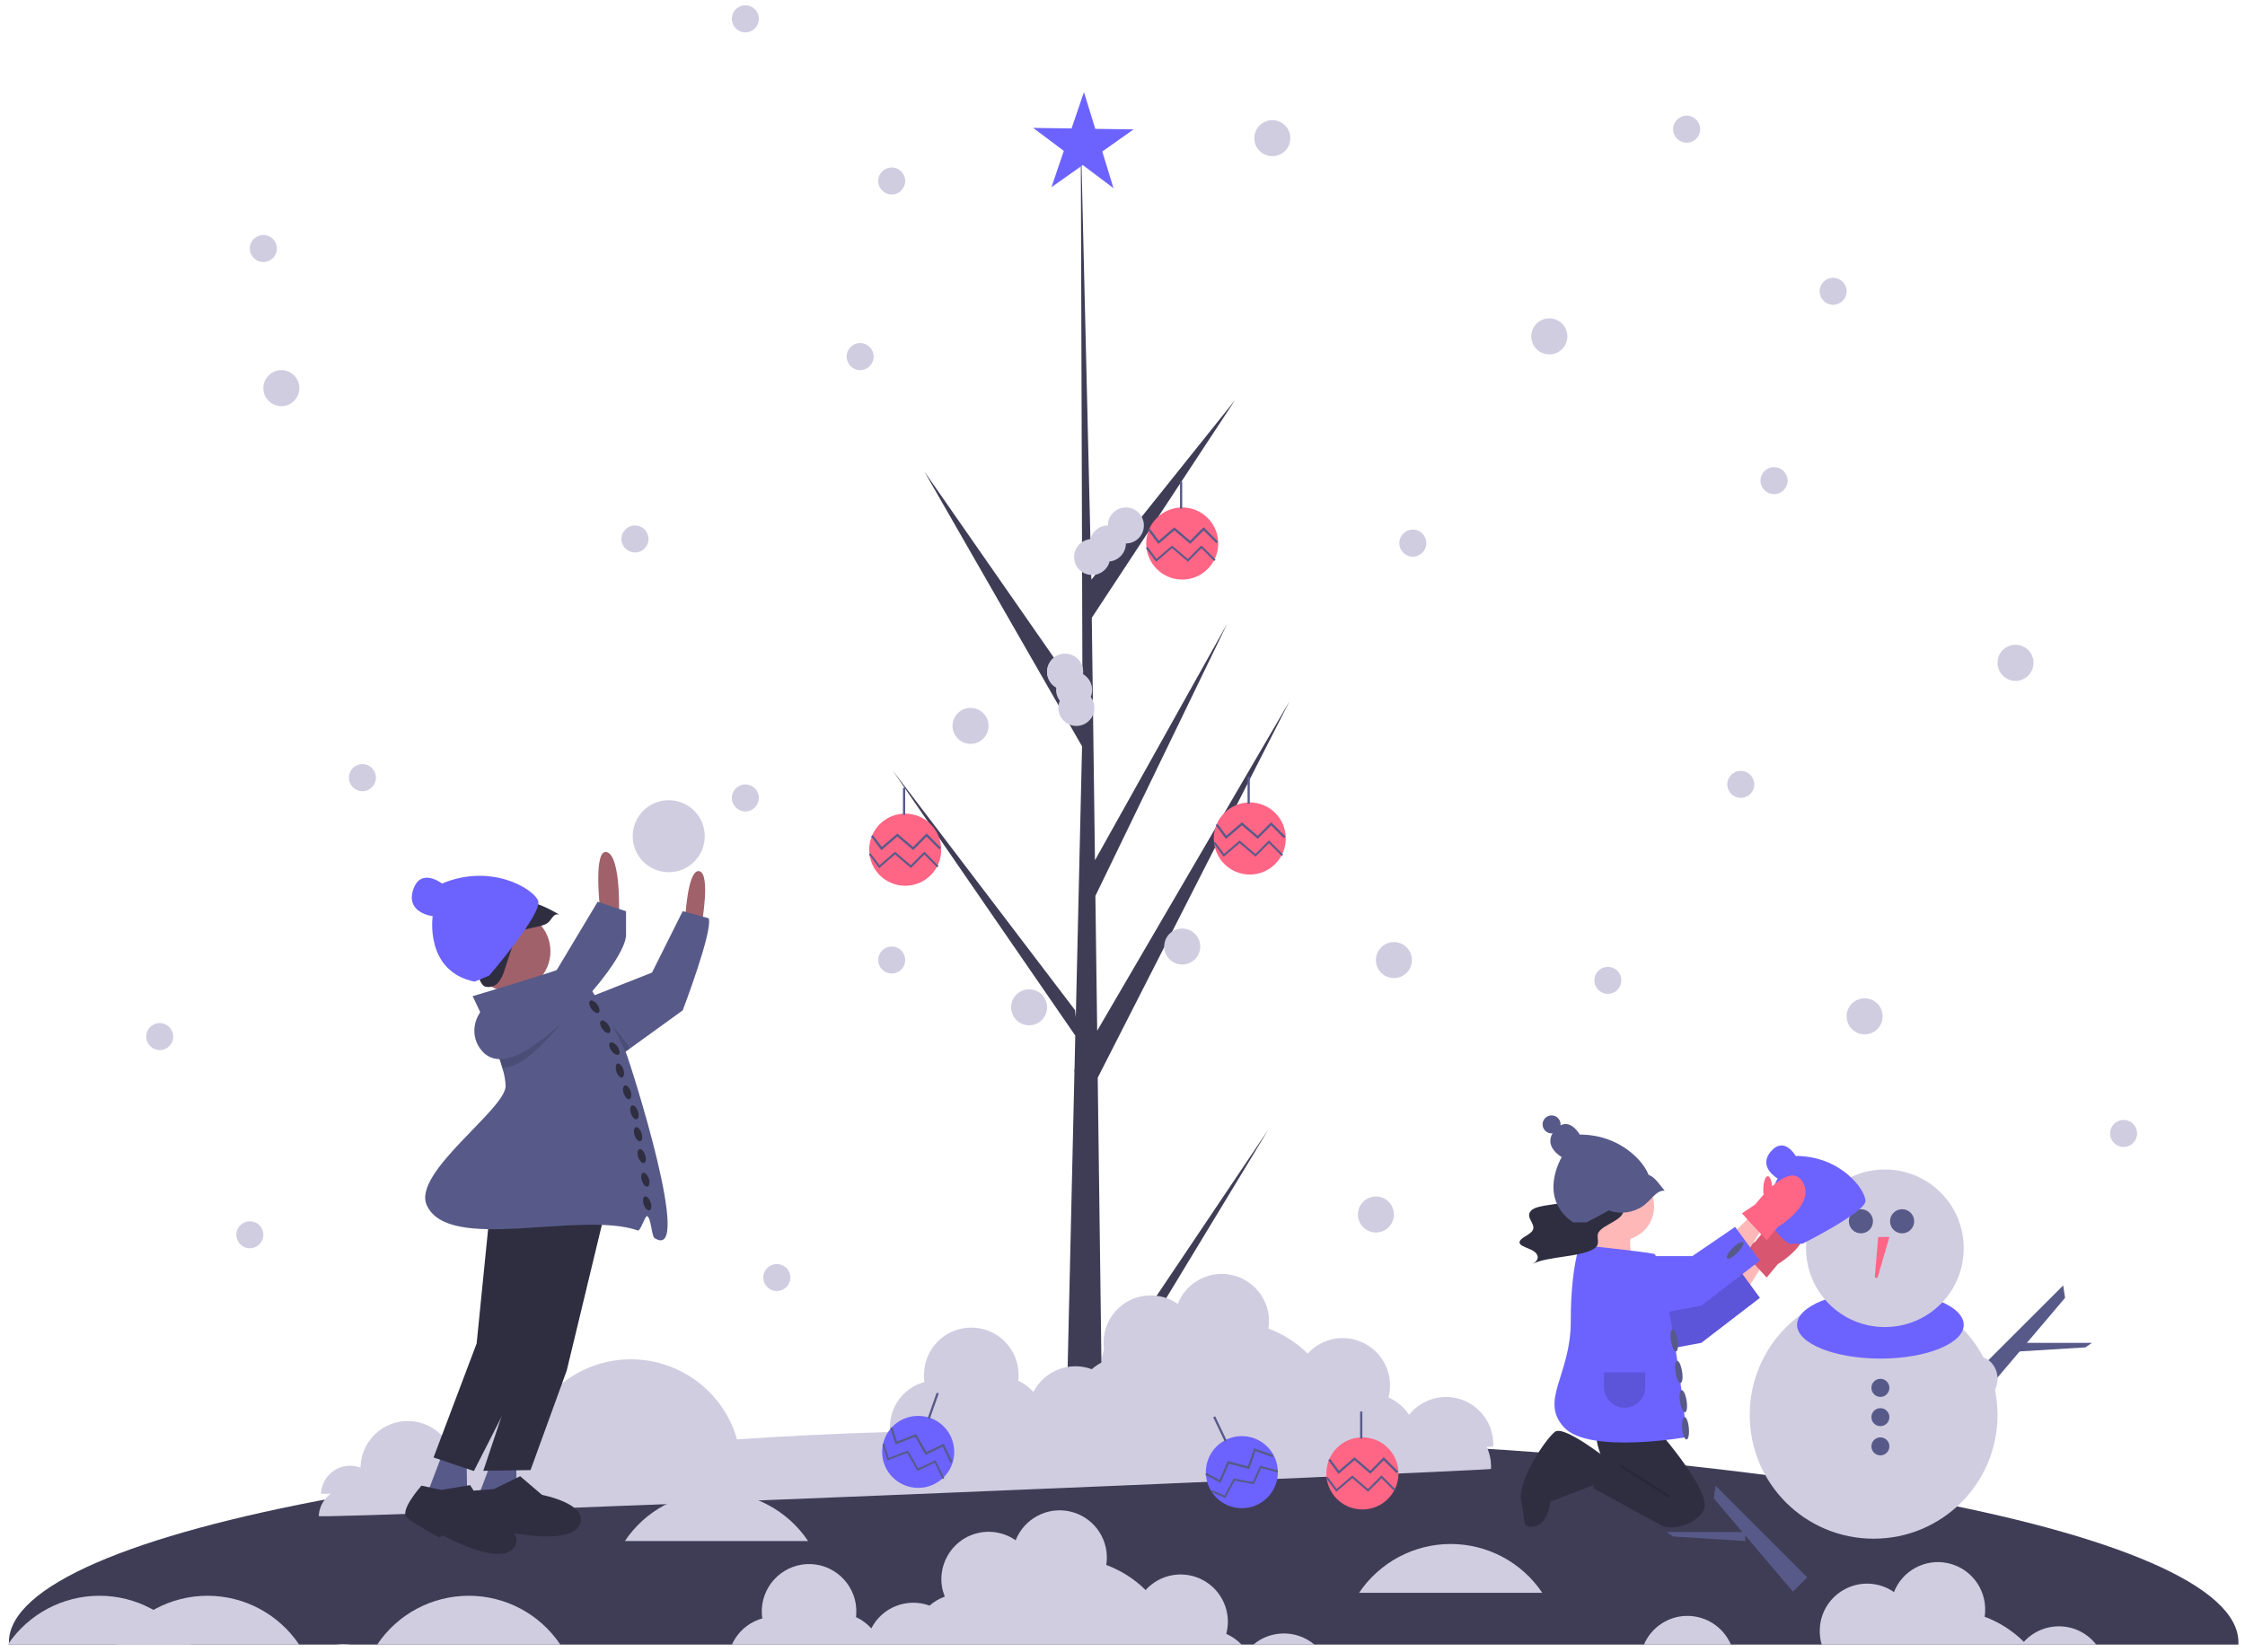 <svg version="1.2" baseProfile="tiny-ps" xmlns="http://www.w3.org/2000/svg" viewBox="0 0 212 156" width="212" height="156">
	<title>Web 1920 – 6</title>
	<style>
		tspan { white-space:pre }
		.shp0 { fill: #ffb8b8 } 
		.shp1 { fill: #3f3d56 } 
		.shp2 { fill: #d0cde1 } 
		.shp3 { fill: #6c63ff } 
		.shp4 { fill: #575a89 } 
		.shp5 { fill: #ff6584 } 
		.shp6 { fill: #2f2e41 } 
		.shp7 { opacity: 0.149;fill: #000000 } 
		.shp8 { fill: #a0616a } 
	</style>
	<g id="Web 1920 – 6">
		<g id="Group 26644">
			<path id="Path 25846" class="shp0" d="M150.69 115.87L149.43 120.36L154.62 120.36C153.87 118.58 153.69 116.9 154.33 115.35L150.69 115.87Z" />
			<path id="Path 25847" class="shp1" d="M211.38 155.12C211.38 155.19 211.38 155.26 211.38 155.33L0.84 155.33C0.84 155.26 0.84 155.19 0.84 155.12C0.84 144.44 47.97 135.79 106.11 135.79C164.25 135.79 211.38 144.44 211.38 155.12Z" />
			<path id="Ellipse 280" class="shp2" d="M176.93 145.33C170.46 145.33 165.23 140.11 165.23 133.64C165.23 127.17 170.46 121.94 176.93 121.94C183.4 121.94 188.63 127.17 188.63 133.64C188.63 140.11 183.4 145.33 176.93 145.33Z" />
			<path id="Ellipse 281" class="shp3" d="M177.57 128.32C173.22 128.32 169.7 126.89 169.7 125.13C169.7 123.37 173.22 121.94 177.57 121.94C181.92 121.94 185.44 123.37 185.44 125.13C185.44 126.89 181.92 128.32 177.57 128.32Z" />
			<path id="Ellipse 282" class="shp2" d="M177.99 125.34C173.88 125.34 170.55 122.02 170.55 117.9C170.55 113.78 173.88 110.46 177.99 110.46C182.11 110.46 185.44 113.78 185.44 117.9C185.44 122.02 182.11 125.34 177.99 125.34Z" />
			<path id="Ellipse 283" class="shp4" d="M175.73 116.49C175.1 116.49 174.59 115.98 174.59 115.35C174.59 114.72 175.1 114.21 175.73 114.21C176.36 114.21 176.87 114.72 176.87 115.35C176.87 115.98 176.36 116.49 175.73 116.49Z" />
			<path id="Ellipse 284" class="shp4" d="M179.62 116.49C178.99 116.49 178.48 115.98 178.48 115.35C178.48 114.72 178.99 114.21 179.62 114.21C180.25 114.21 180.76 114.72 180.76 115.35C180.76 115.98 180.25 116.49 179.62 116.49Z" />
			<path id="Path 25848" class="shp5" d="M177.36 116.84L177.05 120.56C177.04 120.64 177.09 120.7 177.16 120.71C177.23 120.73 177.3 120.68 177.32 120.61L178.42 116.84L177.36 116.84Z" />
			<path id="Path 25849" class="shp4" d="M170.66 148.98L169.31 150.33L161.83 141.51L162.01 140.33L170.66 148.98Z" />
			<path id="Path 25850" class="shp4" d="M164.81 144.7L164.81 145.55L158 145.12L157.36 144.7L164.81 144.7Z" />
			<path id="Ellipse 285" class="shp2" d="M170.13 132.36C169.07 132.36 168.21 131.41 168.21 130.23C168.21 129.06 169.07 128.11 170.13 128.11C171.18 128.11 172.04 129.06 172.04 130.23C172.04 131.41 171.18 132.36 170.13 132.36Z" />
			<path id="Path 25851" class="shp4" d="M186.18 130.05L187.53 131.41L195.01 122.58L194.83 121.41L186.18 130.05Z" />
			<path id="Path 25852" class="shp4" d="M190.12 126.83L190.12 127.68L196.92 127.26L197.56 126.83L190.12 126.83Z" />
			<path id="Ellipse 286" class="shp2" d="M186.71 132.36C185.66 132.36 184.8 131.41 184.8 130.23C184.8 129.06 185.66 128.11 186.71 128.11C187.77 128.11 188.63 129.06 188.63 130.23C188.63 131.41 187.77 132.36 186.71 132.36Z" />
			<path id="Ellipse 287" class="shp4" d="M177.57 131.94C177.1 131.94 176.72 131.55 176.72 131.08C176.72 130.61 177.1 130.23 177.57 130.23C178.04 130.23 178.42 130.61 178.42 131.08C178.42 131.55 178.04 131.94 177.57 131.94Z" />
			<path id="Ellipse 288" class="shp4" d="M177.57 134.7C177.1 134.7 176.72 134.32 176.72 133.85C176.72 133.38 177.1 133 177.57 133C178.04 133 178.42 133.38 178.42 133.85C178.42 134.32 178.04 134.7 177.57 134.7Z" />
			<path id="Ellipse 289" class="shp4" d="M177.57 137.46C177.1 137.46 176.72 137.08 176.72 136.61C176.72 136.14 177.1 135.76 177.57 135.76C178.04 135.76 178.42 136.14 178.42 136.61C178.42 137.08 178.04 137.46 177.57 137.46Z" />
			<path id="Path 25853" class="shp2" d="M140.8 138.74C140.89 136.8 139.73 135.03 137.91 134.35C136.1 133.67 134.05 134.24 132.85 135.75C132.38 135.03 131.7 134.46 130.91 134.11C131.44 132.12 130.53 130.03 128.72 129.05C126.92 128.06 124.67 128.45 123.29 129.97C122.23 128.92 120.97 128.12 119.57 127.6C119.93 125.35 118.53 123.2 116.34 122.6C114.14 122 111.84 123.15 111.01 125.27C109.39 124.15 107.23 124.22 105.69 125.44C104.15 126.66 103.59 128.76 104.32 130.58C103.79 130.78 103.31 131.07 102.89 131.44C100.78 130.66 98.41 131.58 97.38 133.59C96.98 133.14 96.49 132.78 95.94 132.52C95.95 132.41 95.97 132.3 95.97 132.19C96.05 130.49 95.16 128.9 93.67 128.07C92.18 127.25 90.36 127.34 88.96 128.32C87.56 129.29 86.84 130.97 87.09 132.65C85 133.22 83.63 135.21 83.86 137.37C78.85 137.52 74.01 137.75 69.39 138.07C68.23 134 64.72 131.03 60.51 130.57C56.3 130.11 52.22 132.24 50.21 135.97C48.62 134.76 46.42 134.76 44.83 135.96C43.24 137.15 42.63 139.26 43.35 141.12C43.14 141.16 42.94 141.2 42.74 141.23C42.75 141.16 42.76 141.09 42.76 141.01C42.88 138.55 40.97 136.46 38.51 136.34C36.04 136.23 33.95 138.13 33.84 140.6C33.84 140.64 33.84 140.69 33.84 140.74C33.01 140.42 32.08 140.52 31.34 141.01C30.6 141.5 30.14 142.31 30.1 143.19C30.08 143.54 140.79 138.91 140.8 138.74Z" />
			<path id="Path 25854" class="shp6" d="M2.32 72.13C2.33 72.11 2.33 72.09 2.34 72.07C2.34 72.08 2.33 72.09 2.33 72.1L2.32 72.13Z" />
			<path id="Path 25855" class="shp1" d="M104.03 130.11L119.78 106.68L104.06 132.63L104.1 135.26C102.95 135.27 101.81 135.25 100.68 135.21L101.46 101.32L101.44 101.06L101.47 101.01L101.54 97.81L84.29 72.76L101.52 95.41L101.59 96.09L102.18 70.49L87.28 44.52L102.22 65.99L102.06 12.96L102.06 12.78L102.07 12.95L103.06 54.75L116.64 37.77L103.1 58.35L103.4 81.25L115.89 58.9L103.44 84.62L103.61 97.35L121.78 66.22L103.66 101.79L104.03 130.11Z" />
			<path id="Ellipse 290" class="shp2" d="M100.58 65.16C99.64 65.16 98.88 64.4 98.88 63.45C98.88 62.51 99.64 61.75 100.58 61.75C101.52 61.75 102.28 62.51 102.28 63.45C102.28 64.4 101.52 65.16 100.58 65.16Z" />
			<path id="Ellipse 291" class="shp2" d="M111.64 91.1C110.7 91.1 109.94 90.34 109.94 89.4C109.94 88.46 110.7 87.7 111.64 87.7C112.58 87.7 113.34 88.46 113.34 89.4C113.34 90.34 112.58 91.1 111.64 91.1Z" />
			<path id="Ellipse 292" class="shp2" d="M97.18 96.84C96.24 96.84 95.48 96.08 95.48 95.14C95.48 94.2 96.24 93.44 97.18 93.44C98.12 93.44 98.88 94.2 98.88 95.14C98.88 96.08 98.12 96.84 97.18 96.84Z" />
			<path id="Ellipse 293" class="shp2" d="M91.65 70.26C90.71 70.26 89.95 69.5 89.95 68.56C89.95 67.62 90.71 66.86 91.65 66.86C92.59 66.86 93.35 67.62 93.35 68.56C93.35 69.5 92.59 70.26 91.65 70.26Z" />
			<path id="Path 25856" class="shp2" d="M103.13 65.16C103.13 64.54 102.8 63.98 102.27 63.67C102.38 62.83 101.84 62.03 101.01 61.81C100.19 61.59 99.33 62.02 99 62.82C98.68 63.61 99 64.52 99.75 64.94C99.68 65.38 99.81 65.83 100.08 66.19C99.75 66.95 100.02 67.83 100.72 68.29C101.41 68.74 102.33 68.63 102.89 68.02C103.46 67.41 103.5 66.48 103 65.83C103.09 65.61 103.13 65.39 103.13 65.16Z" />
			<path id="Path 25857" class="shp2" d="M106.32 47.93C105.38 47.93 104.62 48.69 104.62 49.63C103.84 49.63 103.16 50.16 102.97 50.92C102.11 51 101.45 51.71 101.43 52.57C101.41 53.44 102.05 54.18 102.9 54.29C103.76 54.41 104.57 53.86 104.78 53.03C105.65 52.94 106.32 52.21 106.32 51.33C107.26 51.33 108.02 50.57 108.02 49.63C108.02 48.69 107.26 47.93 106.32 47.93Z" />
			<path id="Ellipse 294" class="shp2" d="M70.38 76.64C69.68 76.64 69.11 76.07 69.11 75.36C69.11 74.66 69.68 74.09 70.38 74.09C71.09 74.09 71.66 74.66 71.66 75.36C71.66 76.07 71.09 76.64 70.38 76.64Z" />
			<path id="Ellipse 295" class="shp2" d="M84.21 91.95C83.5 91.95 82.93 91.38 82.93 90.68C82.93 89.97 83.5 89.4 84.21 89.4C84.91 89.4 85.48 89.97 85.48 90.68C85.48 91.38 84.91 91.95 84.21 91.95Z" />
			<path id="Ellipse 296" class="shp2" d="M146.31 33.47C145.36 33.47 144.6 32.71 144.6 31.77C144.6 30.83 145.36 30.07 146.31 30.07C147.25 30.07 148.01 30.83 148.01 31.77C148.01 32.71 147.25 33.47 146.31 33.47Z" />
			<path id="Ellipse 297" class="shp2" d="M159.28 13.48C158.57 13.48 158 12.91 158 12.2C158 11.5 158.57 10.92 159.28 10.92C159.98 10.92 160.55 11.5 160.55 12.2C160.55 12.91 159.98 13.48 159.28 13.48Z" />
			<path id="Ellipse 298" class="shp2" d="M173.1 28.79C172.4 28.79 171.83 28.22 171.83 27.51C171.83 26.81 172.4 26.24 173.1 26.24C173.81 26.24 174.38 26.81 174.38 27.51C174.38 28.22 173.81 28.79 173.1 28.79Z" />
			<path id="Ellipse 299" class="shp2" d="M190.33 64.31C189.39 64.31 188.63 63.54 188.63 62.6C188.63 61.66 189.39 60.9 190.33 60.9C191.27 60.9 192.03 61.66 192.03 62.6C192.03 63.54 191.27 64.31 190.33 64.31Z" />
			<path id="Ellipse 300" class="shp2" d="M167.53 46.67C166.82 46.67 166.25 46.1 166.25 45.4C166.25 44.69 166.82 44.12 167.53 44.12C168.24 44.12 168.81 44.69 168.81 45.4C168.81 46.1 168.24 46.67 167.53 46.67Z" />
			<path id="Ellipse 301" class="shp2" d="M131.63 92.38C130.69 92.38 129.93 91.62 129.93 90.68C129.93 89.74 130.69 88.98 131.63 88.98C132.57 88.98 133.33 89.74 133.33 90.68C133.33 91.62 132.57 92.38 131.63 92.38Z" />
			<path id="Ellipse 302" class="shp2" d="M151.84 93.87C151.13 93.87 150.56 93.3 150.56 92.59C150.56 91.89 151.13 91.32 151.84 91.32C152.54 91.32 153.11 91.89 153.11 92.59C153.11 93.3 152.54 93.87 151.84 93.87Z" />
			<path id="Ellipse 303" class="shp2" d="M26.57 38.36C25.63 38.36 24.87 37.6 24.87 36.66C24.87 35.72 25.63 34.96 26.57 34.96C27.51 34.96 28.27 35.72 28.27 36.66C28.27 37.6 27.51 38.36 26.57 38.36Z" />
			<path id="Ellipse 304" class="shp2" d="M24.87 24.75C24.16 24.75 23.59 24.18 23.59 23.47C23.59 22.77 24.16 22.2 24.87 22.2C25.58 22.2 26.15 22.77 26.15 23.47C26.15 24.18 25.58 24.75 24.87 24.75Z" />
			<path id="Ellipse 305" class="shp2" d="M23.59 117.9C22.89 117.9 22.32 117.33 22.32 116.62C22.32 115.92 22.89 115.35 23.59 115.35C24.3 115.35 24.87 115.92 24.87 116.62C24.87 117.33 24.3 117.9 23.59 117.9Z" />
			<path id="Ellipse 306" class="shp2" d="M73.36 121.94C72.65 121.94 72.08 121.37 72.08 120.66C72.08 119.96 72.65 119.39 73.36 119.39C74.06 119.39 74.64 119.96 74.64 120.66C74.64 121.37 74.06 121.94 73.36 121.94Z" />
			<path id="Ellipse 307" class="shp2" d="M176.08 97.7C175.14 97.7 174.38 96.93 174.38 95.99C174.38 95.05 175.14 94.29 176.08 94.29C177.02 94.29 177.78 95.05 177.78 95.99C177.78 96.93 177.02 97.7 176.08 97.7Z" />
			<path id="Ellipse 308" class="shp2" d="M200.54 108.33C199.83 108.33 199.26 107.76 199.26 107.05C199.26 106.35 199.83 105.78 200.54 105.78C201.24 105.78 201.81 106.35 201.81 107.05C201.81 107.76 201.24 108.33 200.54 108.33Z" />
			<path id="Ellipse 309" class="shp2" d="M59.96 52.18C59.26 52.18 58.68 51.61 58.68 50.91C58.68 50.2 59.26 49.63 59.96 49.63C60.67 49.63 61.24 50.2 61.24 50.91C61.24 51.61 60.67 52.18 59.96 52.18Z" />
			<path id="Ellipse 310" class="shp2" d="M129.93 116.41C128.99 116.41 128.23 115.65 128.23 114.71C128.23 113.77 128.99 113.01 129.93 113.01C130.87 113.01 131.63 113.77 131.63 114.71C131.63 115.65 130.87 116.41 129.93 116.41Z" />
			<path id="Ellipse 311" class="shp2" d="M70.38 3.06C69.68 3.06 69.11 2.49 69.11 1.78C69.11 1.07 69.68 0.5 70.38 0.5C71.09 0.5 71.66 1.07 71.66 1.78C71.66 2.49 71.09 3.06 70.38 3.06Z" />
			<path id="Ellipse 312" class="shp2" d="M84.21 18.37C83.5 18.37 82.93 17.8 82.93 17.09C82.93 16.39 83.5 15.82 84.21 15.82C84.91 15.82 85.48 16.39 85.48 17.09C85.48 17.8 84.91 18.37 84.21 18.37Z" />
			<path id="Ellipse 313" class="shp2" d="M81.23 34.96C80.52 34.96 79.95 34.39 79.95 33.68C79.95 32.98 80.52 32.4 81.23 32.4C81.93 32.4 82.5 32.98 82.5 33.68C82.5 34.39 81.93 34.96 81.23 34.96Z" />
			<path id="Ellipse 314" class="shp2" d="M120.15 14.75C119.21 14.75 118.45 13.99 118.45 13.05C118.45 12.11 119.21 11.35 120.15 11.35C121.09 11.35 121.85 12.11 121.85 13.05C121.85 13.99 121.09 14.75 120.15 14.75Z" />
			<path id="Ellipse 315" class="shp2" d="M133.42 52.58C132.71 52.58 132.14 52 132.14 51.3C132.14 50.59 132.71 50.02 133.42 50.02C134.12 50.02 134.69 50.59 134.69 51.3C134.69 52 134.12 52.58 133.42 52.58Z" />
			<path id="Ellipse 316" class="shp2" d="M164.38 75.36C163.68 75.36 163.11 74.79 163.11 74.09C163.11 73.38 163.68 72.81 164.38 72.81C165.09 72.81 165.66 73.38 165.66 74.09C165.66 74.79 165.09 75.36 164.38 75.36Z" />
			<path id="Ellipse 317" class="shp2" d="M34.23 74.73C33.52 74.73 32.95 74.16 32.95 73.45C32.95 72.74 33.52 72.17 34.23 72.17C34.93 72.17 35.5 72.74 35.5 73.45C35.5 74.16 34.93 74.73 34.23 74.73Z" />
			<path id="Ellipse 318" class="shp2" d="M15.09 99.18C14.38 99.18 13.81 98.61 13.81 97.91C13.81 97.2 14.38 96.63 15.09 96.63C15.79 96.63 16.36 97.2 16.36 97.91C16.36 98.61 15.79 99.18 15.09 99.18Z" />
			<path id="Ellipse 319" class="shp2" d="M63.15 82.38C61.27 82.38 59.75 80.86 59.75 78.98C59.75 77.1 61.27 75.58 63.15 75.58C65.03 75.58 66.55 77.1 66.55 78.98C66.55 80.86 65.03 82.38 63.15 82.38Z" />
			<path id="Path 25858" class="shp0" d="M163.64 120.03L165.55 118.11L166.62 119.17L164.91 121.94L163.64 120.03Z" />
			<path id="Path 25859" class="shp5" d="M164.49 118.11L165.77 117.26C165.77 117.26 168.96 113.01 170.23 115.13C171.51 117.26 167.89 119.39 167.89 119.39L166.83 120.66L164.49 118.11Z" />
			<path id="Path 25860" class="shp7" d="M164.49 118.11L165.77 117.26C165.77 117.26 168.96 113.01 170.23 115.13C171.51 117.26 167.89 119.39 167.89 119.39L166.83 120.66L164.49 118.11Z" />
			<path id="Path 25861" class="shp3" d="M153 122.15L159.81 122.15L163.85 119.39L166.19 122.58L160.66 126.83L154.92 127.89L153 122.15Z" />
			<path id="Path 25862" class="shp7" d="M153 122.15L159.81 122.15L163.85 119.39L166.19 122.58L160.66 126.83L154.92 127.89L153 122.15Z" />
			<path id="Path 25863" class="shp6" d="M155.77 134.17C155.77 134.17 161.94 140.97 160.87 142.68C159.81 144.38 157.47 144.38 157.05 144.16C156.62 143.95 150.45 140.55 150.45 140.55L151.3 137.78C151.3 137.78 150.03 134.81 151.3 134.59C152.58 134.38 155.77 134.17 155.77 134.17Z" />
			<path id="Path 25864" class="shp6" d="M151.73 137.78C151.73 137.78 147.69 134.59 146.84 135.23C145.99 135.87 143.22 139.91 143.65 141.82C144.07 143.74 143.65 144.38 144.92 144.16C146.2 143.95 146.41 141.82 146.41 141.82L150.88 140.12L151.73 137.78Z" />
			<path id="Rectangle 23375" class="shp7" d="M152.95 138.51L153.06 138.33L157.74 141.31L157.63 141.49L152.95 138.51Z" />
			<path id="Ellipse 320" class="shp0" d="M153 117.15C151.24 117.15 149.81 115.73 149.81 113.96C149.81 112.2 151.24 110.77 153 110.77C154.77 110.77 156.2 112.2 156.2 113.96C156.2 115.73 154.77 117.15 153 117.15Z" />
			<path id="Path 25865" class="shp3" d="M149.18 117.58C149.18 117.58 148.33 119.71 148.33 124.81C148.33 129.91 145.35 132.25 147.69 134.81C150.03 137.36 159.25 135.74 159.25 135.74C159.25 135.74 159.15 135.82 159.17 135.66C159.39 134.17 157.05 118.64 156.2 118.43C155.34 118.22 149.18 117.58 149.18 117.58Z" />
			<path id="Path 25866" class="shp0" d="M163.64 116.52L165.55 114.6L166.62 115.67L164.91 118.43L163.64 116.52Z" />
			<path id="Path 25867" class="shp6" d="M146.93 113.71C146.23 113.82 145.45 113.9 144.95 114.11C144.3 114.39 144.33 114.82 144.51 115.19C144.69 115.55 144.97 115.94 144.67 116.3C144.5 116.51 144.15 116.69 143.87 116.88C143.59 117.07 143.39 117.29 143.55 117.5C143.72 117.72 144.25 117.87 144.61 118.05C145.4 118.44 145.41 119.03 144.64 119.43C145.3 119.03 146.58 118.85 147.74 118.68C148.91 118.51 150.17 118.28 150.66 117.84C151.16 117.4 150.69 116.88 150.95 116.41C151.17 116 151.9 115.67 152.47 115.32C153.05 114.97 153.51 114.53 153.13 114.15C152.85 113.86 152.13 113.61 152.26 113.31C152.35 113.12 152.74 112.98 153.03 112.83C153.31 112.67 153.47 112.44 153.11 112.31C151.81 112.54 150.49 112.77 149.21 113.01C148.42 113.17 147.95 113.71 146.93 113.71Z" />
			<path id="Path 25868" class="shp3" d="M153 118.64L159.81 118.64L163.85 115.88L166.19 119.07L160.66 123.32L154.92 124.39L153 118.64Z" />
			<path id="Path 25869" class="shp3" d="M170.21 117.47C170.21 117.47 176.16 114.5 176.16 113.43C176.16 112.37 173.82 109.18 169.57 109.18C169.57 109.18 168.51 107.27 167.23 108.75C165.96 110.24 167.87 111.31 167.87 111.31C167.87 111.31 165.53 115.13 168.93 117.47L170.21 117.47Z" />
			<path id="Ellipse 321" class="shp5" d="M118.02 82.6C116.14 82.6 114.62 81.07 114.62 79.19C114.62 77.31 116.14 75.79 118.02 75.79C119.9 75.79 121.42 77.31 121.42 79.19C121.42 81.07 119.9 82.6 118.02 82.6Z" />
			<path id="Path 25870" class="shp4" d="M115.77 79.24L114.8 77.94L114.97 77.81L115.8 78.93L117.28 77.67L118.76 78.94L120.04 77.66L121.39 79.01L121.24 79.16L120.04 77.96L118.77 79.23L117.28 77.95L115.77 79.24Z" />
			<path id="Path 25871" class="shp4" d="M115.56 80.92L114.59 79.63L114.74 79.52L115.59 80.65L117.06 79.39L118.55 80.66L119.83 79.38L121.17 80.72L121.04 80.85L119.83 79.64L118.56 80.91L117.06 79.63L115.56 80.92Z" />
			<path id="Rectangle 23376" class="shp4" d="M117.81 73.34L118.02 73.34L118.02 75.9L117.81 75.9L117.81 73.34Z" />
			<path id="Ellipse 322" class="shp5" d="M111.64 54.74C109.76 54.74 108.24 53.21 108.24 51.33C108.24 49.45 109.76 47.93 111.64 47.93C113.52 47.93 115.04 49.45 115.04 51.33C115.04 53.21 113.52 54.74 111.64 54.74Z" />
			<path id="Path 25872" class="shp4" d="M109.39 51.38L108.42 50.08L108.59 49.95L109.42 51.07L110.9 49.81L112.38 51.08L113.66 49.8L115.01 51.15L114.86 51.3L113.66 50.1L112.39 51.37L110.9 50.09L109.39 51.38Z" />
			<path id="Path 25873" class="shp4" d="M109.18 53.06L108.21 51.77L108.36 51.66L109.21 52.79L110.68 51.53L112.17 52.8L113.45 51.52L114.79 52.86L114.66 52.99L113.45 51.78L112.18 53.05L110.68 51.77L109.18 53.06Z" />
			<path id="Rectangle 23377" class="shp4" d="M111.43 45.48L111.64 45.48L111.64 48.04L111.43 48.04L111.43 45.48Z" />
			<path id="Ellipse 323" class="shp5" d="M85.48 83.66C83.6 83.66 82.08 82.14 82.08 80.26C82.08 78.37 83.6 76.85 85.48 76.85C87.36 76.85 88.88 78.37 88.88 80.26C88.88 82.14 87.36 83.66 85.48 83.66Z" />
			<path id="Path 25874" class="shp4" d="M83.23 80.3L82.26 79L82.43 78.88L83.27 79.99L84.74 78.73L86.22 80L87.5 78.72L88.85 80.07L88.7 80.22L87.5 79.02L86.23 80.29L84.74 79.01L83.23 80.3Z" />
			<path id="Path 25875" class="shp4" d="M83.02 81.99L82.06 80.7L82.2 80.59L83.05 81.72L84.52 80.45L86.01 81.72L87.29 80.44L88.63 81.79L88.5 81.92L87.29 80.71L86.02 81.98L84.52 80.7L83.02 81.99Z" />
			<path id="Rectangle 23378" class="shp4" d="M85.27 74.41L85.48 74.41L85.48 76.96L85.27 76.96L85.27 74.41Z" />
			<path id="Path 25876" class="shp3" d="M105.15 17.77L102.25 15.59L99.29 17.68L100.46 14.25L97.56 12.08L101.19 12.13L102.36 8.7L103.43 12.17L107.05 12.22L104.09 14.31L105.15 17.77Z" />
			<path id="Path 25877" class="shp2" d="M141.01 136.62C141.1 134.68 139.93 132.91 138.12 132.23C136.31 131.55 134.26 132.12 133.06 133.63C132.58 132.91 131.91 132.34 131.12 131.99C131.64 130 130.74 127.91 128.93 126.93C127.12 125.94 124.88 126.32 123.49 127.85C122.44 126.8 121.17 126 119.78 125.48C120.14 123.23 118.74 121.08 116.54 120.48C114.35 119.88 112.05 121.03 111.22 123.15C109.6 122.03 107.44 122.09 105.9 123.32C104.36 124.54 103.8 126.64 104.53 128.46C104 128.66 103.52 128.95 103.1 129.32C100.98 128.54 98.62 129.46 97.59 131.47C97.18 131.02 96.69 130.66 96.15 130.4C96.16 130.29 96.17 130.18 96.18 130.07C96.26 128.37 95.37 126.78 93.88 125.95C92.39 125.13 90.56 125.22 89.17 126.19C87.77 127.17 87.05 128.85 87.3 130.53C85.21 131.1 83.84 133.09 84.06 135.25C79.05 135.4 74.22 135.63 69.6 135.95C68.44 131.87 64.92 128.91 60.71 128.45C56.5 127.99 52.43 130.12 50.41 133.85C48.83 132.64 46.63 132.64 45.04 133.84C43.45 135.03 42.84 137.14 43.55 139C43.35 139.04 43.15 139.08 42.95 139.11C42.96 139.04 42.97 138.97 42.97 138.89C43.08 136.43 41.18 134.34 38.72 134.22C36.25 134.11 34.16 136.01 34.05 138.48C34.05 138.52 34.05 138.57 34.05 138.62C33.22 138.3 32.29 138.4 31.55 138.89C30.81 139.38 30.35 140.19 30.31 141.07C30.29 141.42 141 136.79 141.01 136.62Z" />
			<path id="Path 25878" class="shp2" d="M32.62 155.28C32.79 155.29 32.95 155.3 33.12 155.33L31.71 155.33C32.01 155.28 32.32 155.26 32.62 155.28L32.62 155.28Z" />
			<path id="Path 25879" class="shp2" d="M52.92 155.33L35.62 155.33C37.55 152.45 40.79 150.72 44.27 150.72C47.74 150.72 50.98 152.45 52.91 155.33L52.92 155.33Z" />
			<path id="Path 25880" class="shp2" d="M18.04 155.33L0.74 155.33C2.67 152.45 5.92 150.72 9.39 150.72C12.86 150.72 16.1 152.45 18.04 155.33L18.04 155.33Z" />
			<path id="Path 25881" class="shp2" d="M28.25 155.33L10.95 155.33C12.88 152.45 16.12 150.72 19.6 150.72C23.07 150.72 26.31 152.45 28.25 155.33L28.25 155.33Z" />
			<path id="Path 25882" class="shp2" d="M76.31 145.55L59.01 145.55C60.94 142.66 64.19 140.93 67.66 140.93C71.13 140.93 74.37 142.66 76.31 145.55L76.31 145.55Z" />
			<path id="Path 25883" class="shp2" d="M145.64 150.44L128.34 150.44C130.28 147.56 133.52 145.83 136.99 145.83C140.46 145.83 143.71 147.56 145.64 150.44Z" />
			<path id="Path 25884" class="shp2" d="M115.8 154.32C116.34 154.56 116.83 154.9 117.24 155.33L69.12 155.33C69.66 154.12 70.71 153.22 71.99 152.86C71.94 152.57 71.93 152.28 71.94 151.99C72.06 149.52 74.15 147.62 76.61 147.73C79.07 147.85 80.98 149.94 80.86 152.4C80.86 152.51 80.85 152.62 80.83 152.73C81.38 152.99 81.87 153.35 82.28 153.8C83.31 151.79 85.67 150.88 87.78 151.65C88.2 151.28 88.69 150.99 89.22 150.8C88.98 150.21 88.87 149.58 88.9 148.94C88.98 147.32 89.93 145.86 91.38 145.14C92.84 144.42 94.57 144.55 95.91 145.48C96.71 143.45 98.86 142.29 101 142.75C103.13 143.21 104.62 145.14 104.52 147.32C104.51 147.49 104.49 147.65 104.47 147.81C105.86 148.33 107.13 149.13 108.18 150.18C109.56 148.65 111.81 148.27 113.62 149.25C115.43 150.24 116.33 152.33 115.8 154.32L115.8 154.32Z" />
			<path id="Path 25885" class="shp2" d="M163.45 155.33L155.24 155.33C155.94 153.69 157.56 152.62 159.34 152.62C161.13 152.62 162.75 153.69 163.45 155.33Z" />
			<path id="Path 25886" class="shp2" d="M197.95 155.33L172.03 155.33C171.88 154.85 171.82 154.34 171.85 153.83C171.92 152.21 172.87 150.76 174.33 150.04C175.78 149.32 177.51 149.44 178.85 150.37C179.65 148.34 181.8 147.18 183.94 147.64C186.07 148.1 187.56 150.03 187.46 152.22C187.45 152.38 187.44 152.54 187.41 152.7C188.8 153.22 190.07 154.03 191.12 155.07C192.01 154.09 193.28 153.56 194.6 153.61C195.92 153.66 197.14 154.29 197.95 155.33L197.95 155.33Z" />
			<path id="Path 25887" class="shp2" d="M124.12 155.33L118.36 155.33C120.02 153.93 122.46 153.93 124.12 155.33L124.12 155.33Z" />
			<path id="Ellipse 324" class="shp8" d="M48.19 93.64C46.1 93.64 44.41 91.95 44.41 89.85C44.41 87.76 46.1 86.07 48.19 86.07C50.29 86.07 51.98 87.76 51.98 89.85C51.98 91.95 50.29 93.64 48.19 93.64Z" />
			<path id="Path 25888" class="shp6" d="M49.09 85.02C50.44 85.11 51.69 85.73 52.86 86.41C52.66 86.31 52.42 86.36 52.27 86.53C52.11 86.68 52.01 86.88 51.86 87.04C51.59 87.33 51.17 87.43 50.77 87.52L48.93 87.93L47.23 88.31C46.8 88.43 46.36 88.47 45.92 88.43C45.48 88.36 45.05 88.08 44.94 87.65C44.78 87.06 45.96 86.18 46.39 85.83C47.16 85.23 48.12 84.95 49.09 85.02Z" />
			<path id="Path 25889" class="shp6" d="M45.62 88.12C46.41 87.01 47.66 86.28 48.9 85.65C48.69 85.74 48.64 86.01 48.69 86.23C48.75 86.45 48.88 86.65 48.95 86.87C49.07 87.27 48.94 87.69 48.81 88.08L48.21 89.9L47.65 91.59C47.54 92.02 47.34 92.43 47.07 92.78C46.77 93.15 46.29 93.3 45.83 93.19C45.21 92.99 45.02 91.48 44.92 90.9C44.78 89.92 45.03 88.92 45.62 88.12Z" />
			<path id="Path 25890" class="shp8" d="M64.69 86.96C64.69 86.96 64.91 82.05 66.03 82.28C67.14 82.5 66.25 87.4 66.25 87.4L64.69 86.96Z" />
			<path id="Path 25891" class="shp4" d="M64.47 95.43L59.46 99.05L58 100.11L54.21 94.76L56.58 93.83L61.57 91.86L64.47 86.06L66.92 86.73C67.36 87.85 64.47 95.43 64.47 95.43Z" />
			<path id="Path 25892" class="shp8" d="M56.66 85.84C56.66 85.84 56 80.05 57.33 80.49C58.67 80.94 58.45 86.51 58.45 86.51L56.66 85.84Z" />
			<path id="Path 25893" class="shp4" d="M46.51 137.79L45.23 141.16L48.81 142.22L48.74 137.76L46.51 137.79Z" />
			<path id="Path 25894" class="shp6" d="M57.08 114.67L53.52 129.44L50.1 138.85L45.64 138.92L49.69 126.82L51.27 113.42L57.08 114.67Z" />
			<path id="Path 25895" class="shp6" d="M44.73 140.79C44.73 140.79 43.37 143.68 44.29 144.08C45.2 144.47 47.69 145 47.69 145L48.03 144.71C48.03 144.71 53.77 146 54.73 144.03C55.69 142.06 51.18 141.19 51.18 141.19L49.12 139.43L46.64 140.64L44.73 140.79Z" />
			<path id="Path 25896" class="shp4" d="M41.82 137.2L40.54 140.56L44.12 141.62L44.05 137.16L41.82 137.2Z" />
			<path id="Path 25897" class="shp6" d="M46.32 113.83L45.01 126.89L40.94 137.66L44.75 138.94L50.59 127.48L53.29 114.28L46.32 113.83Z" />
			<path id="Path 25898" class="shp6" d="M39.8 140.32C39.8 140.32 37.67 142.7 38.43 143.34C39.2 143.98 41.43 145.2 41.43 145.2L41.83 145.02C41.83 145.02 46.97 147.9 48.45 146.28C49.94 144.67 45.86 142.55 45.86 142.55L44.39 140.27L41.67 140.72L39.8 140.32Z" />
			<path id="Path 25899" class="shp7" d="M59.46 99.05L58 100.11L54.21 94.76L55.27 94.57C55.33 94.67 56.24 94.64 56.3 94.74C57.4 96.55 59 98.08 59.46 99.05Z" />
			<path id="Path 25900" class="shp4" d="M61.8 116.93C61.54 116.76 61.48 115.02 61.11 114.86C60.93 114.79 60.47 116.3 60.25 116.22C54.73 114.31 42.37 118.41 40.3 113.83C38.91 110.75 47.75 104.79 47.75 102.56C47.72 101.99 47.62 101.43 47.44 100.89C47.02 99.41 46.24 97.56 45.6 96.15C45.06 94.95 44.63 94.09 44.63 94.09C44.63 94.09 51.13 92.16 53.21 91.41C53.47 91.32 53.67 91.24 53.77 91.19C54.17 90.99 55.19 92.4 56.24 94.12C57.54 96.24 58.87 98.82 59.12 99.44C59.56 100.55 65.59 119.38 61.8 116.93Z" />
			<path id="Path 25901" class="shp7" d="M55.44 93.71C53.03 96.62 50.43 100.09 48.19 100.74C47.95 100.82 47.7 100.87 47.44 100.89C47.02 99.41 46.24 97.56 45.6 96.15C45.86 95.87 46.17 95.64 46.51 95.47L52.56 92.5L53.21 91.41C53.47 91.32 53.67 91.24 53.77 91.19C54.17 90.99 54.39 91.99 55.44 93.71Z" />
			<path id="Path 25902" class="shp4" d="M46.51 94.61C44.86 95.42 44.26 97.54 45.33 99.03C45.89 99.81 46.77 100.3 48.19 99.88C51.98 98.77 59.12 90.75 59.12 88.29L59.12 86.07L56.44 85.17L52.56 91.64L46.51 94.61Z" />
			<path id="Ellipse 325" class="shp6" d="M56.53 95.65C56.37 95.76 56.07 95.6 55.85 95.29C55.63 94.98 55.57 94.64 55.73 94.53C55.88 94.42 56.19 94.58 56.41 94.89C56.63 95.2 56.68 95.54 56.53 95.65Z" />
			<path id="Ellipse 326" class="shp6" d="M57.56 97.54C57.4 97.65 57.1 97.49 56.88 97.18C56.66 96.87 56.6 96.53 56.76 96.42C56.91 96.31 57.22 96.47 57.44 96.78C57.66 97.09 57.71 97.43 57.56 97.54Z" />
			<path id="Ellipse 327" class="shp6" d="M58.42 99.6C58.26 99.71 57.96 99.55 57.74 99.24C57.52 98.93 57.46 98.59 57.62 98.48C57.77 98.37 58.08 98.53 58.3 98.84C58.52 99.15 58.57 99.49 58.42 99.6Z" />
			<path id="Ellipse 328" class="shp6" d="M58.76 101.76C58.58 101.82 58.33 101.58 58.21 101.22C58.09 100.86 58.13 100.52 58.31 100.45C58.49 100.39 58.74 100.63 58.86 100.99C58.98 101.35 58.94 101.69 58.76 101.76Z" />
			<path id="Ellipse 329" class="shp6" d="M59.44 103.82C59.26 103.88 59.02 103.64 58.9 103.28C58.77 102.92 58.82 102.58 59 102.52C59.18 102.46 59.42 102.7 59.55 103.06C59.67 103.42 59.62 103.76 59.44 103.82Z" />
			<path id="Ellipse 330" class="shp6" d="M60.13 105.71C59.95 105.77 59.71 105.53 59.58 105.17C59.46 104.81 59.51 104.47 59.69 104.41C59.87 104.35 60.11 104.59 60.24 104.95C60.36 105.31 60.31 105.65 60.13 105.71Z" />
			<path id="Ellipse 331" class="shp6" d="M60.48 107.78C60.3 107.84 60.05 107.6 59.93 107.24C59.81 106.88 59.85 106.53 60.03 106.47C60.21 106.41 60.46 106.65 60.58 107.01C60.7 107.37 60.66 107.71 60.48 107.78Z" />
			<path id="Ellipse 332" class="shp6" d="M60.82 109.84C60.64 109.9 60.4 109.66 60.27 109.3C60.15 108.94 60.2 108.6 60.38 108.54C60.56 108.48 60.8 108.72 60.92 109.08C61.05 109.44 61 109.78 60.82 109.84Z" />
			<path id="Ellipse 333" class="shp6" d="M61.16 112.07C60.98 112.14 60.74 111.89 60.62 111.53C60.49 111.17 60.54 110.83 60.72 110.77C60.9 110.71 61.14 110.95 61.27 111.31C61.39 111.67 61.34 112.01 61.16 112.07Z" />
			<path id="Ellipse 334" class="shp6" d="M61.34 114.31C61.16 114.37 60.91 114.13 60.79 113.77C60.67 113.41 60.71 113.07 60.89 113.01C61.07 112.95 61.32 113.19 61.44 113.55C61.56 113.91 61.52 114.25 61.34 114.31Z" />
			<path id="Path 25903" class="shp3" d="M46.2 92.14C46.2 92.14 51.3 86.21 50.81 85.06C50.33 83.9 46.34 81.52 41.74 83.45C41.74 83.45 39.71 81.87 39.01 84.06C38.31 86.25 40.86 86.53 40.86 86.53C40.86 86.53 40.07 91.74 44.82 92.72L46.2 92.14Z" />
			<path id="Ellipse 335" class="shp5" d="M128.65 142.57C126.77 142.57 125.25 141.05 125.25 139.17C125.25 137.28 126.77 135.76 128.65 135.76C130.54 135.76 132.06 137.28 132.06 139.17C132.06 141.05 130.54 142.57 128.65 142.57Z" />
			<path id="Path 25904" class="shp4" d="M126.4 139.21L125.43 137.91L125.6 137.79L126.44 138.91L127.91 137.64L129.39 138.92L130.67 137.63L132.03 138.98L131.88 139.14L130.67 137.93L129.4 139.2L127.91 137.92L126.4 139.21Z" />
			<path id="Path 25905" class="shp4" d="M126.19 140.9L125.23 139.61L125.38 139.5L126.22 140.63L127.7 139.36L129.18 140.64L130.46 139.35L131.8 140.7L131.67 140.83L130.46 139.62L129.19 140.89L127.7 139.61L126.19 140.9Z" />
			<path id="Rectangle 23379" class="shp4" d="M128.44 133.32L128.65 133.32L128.65 135.87L128.44 135.87L128.44 133.32Z" />
			<path id="Ellipse 336" class="shp3" d="M117.27 142.45C115.39 142.45 113.87 140.93 113.87 139.05C113.87 137.16 115.39 135.64 117.27 135.64C119.15 135.64 120.67 137.16 120.67 139.05C120.67 140.93 119.15 142.45 117.27 142.45Z" />
			<path id="Path 25906" class="shp4" d="M115.26 140.06L113.82 139.31L113.92 139.12L115.16 139.77L115.94 137.99L117.83 138.5L118.43 136.79L120.24 137.43L120.16 137.63L118.56 137.06L117.97 138.76L116.06 138.25L115.26 140.06Z" />
			<path id="Path 25907" class="shp4" d="M115.71 141.49L114.37 140.92L114.45 140.75L115.63 141.25L116.5 139.64L118.3 139.98L118.99 138.44L120.68 138.89L120.64 139.07L119.09 138.66L118.41 140.19L116.6 139.85L115.71 141.49Z" />
			<path id="Rectangle 23380" class="shp4" d="M114.56 133.86L114.75 133.77L115.85 136.07L115.66 136.16L114.56 133.86Z" />
			<path id="Ellipse 337" class="shp3" d="M86.71 140.53C84.82 140.53 83.3 139.01 83.3 137.13C83.3 135.25 84.82 133.73 86.71 133.73C88.59 133.73 90.11 135.25 90.11 137.13C90.11 139.01 88.59 140.53 86.71 140.53Z" />
			<path id="Path 25908" class="shp4" d="M84.57 136.43L84.08 134.88L84.28 134.81L84.7 136.15L86.51 135.45L87.49 137.14L89.12 136.36L89.94 138.08L89.75 138.17L89.02 136.64L87.4 137.42L86.42 135.71L84.57 136.43Z" />
			<path id="Path 25909" class="shp4" d="M89 139.7L88.26 138.16L86.64 138.93L85.66 137.23L83.81 137.94L83.33 136.41L83.5 136.35L83.93 137.7L85.74 137L86.71 138.69L88.35 137.91L89.17 139.62L89 139.7Z" />
			<path id="Rectangle 23381" class="shp4" d="M87.6 133.95L88.45 131.54L88.65 131.61L87.8 134.02L87.6 133.95Z" />
			<path id="Ellipse 338" class="shp4" d="M158.7 130.63C158.52 130.66 158.31 130.21 158.22 129.63C158.13 129.05 158.19 128.56 158.36 128.53C158.54 128.5 158.75 128.95 158.84 129.53C158.94 130.11 158.87 130.6 158.7 130.63Z" />
			<path id="Ellipse 339" class="shp4" d="M158.27 127.65C158.1 127.68 157.89 127.23 157.79 126.65C157.7 126.07 157.77 125.58 157.94 125.55C158.11 125.52 158.33 125.97 158.42 126.55C158.51 127.13 158.44 127.63 158.27 127.65Z" />
			<path id="Ellipse 340" class="shp4" d="M159.12 133.39C158.95 133.42 158.74 132.98 158.64 132.39C158.55 131.81 158.62 131.32 158.79 131.29C158.96 131.27 159.18 131.71 159.27 132.3C159.36 132.88 159.3 133.37 159.12 133.39Z" />
			<path id="Ellipse 341" class="shp4" d="M159.27 135.96C159.09 135.97 158.91 135.51 158.85 134.93C158.8 134.34 158.9 133.85 159.07 133.84C159.25 133.82 159.43 134.28 159.48 134.87C159.54 135.45 159.44 135.94 159.27 135.96Z" />
			<path id="Ellipse 342" class="shp4" d="M164.07 118.32C163.66 118.73 163.22 118.97 163.1 118.85C162.97 118.72 163.21 118.29 163.62 117.87C164.04 117.46 164.48 117.22 164.6 117.34C164.72 117.47 164.49 117.9 164.07 118.32Z" />
			<path id="Path 25910" class="shp6" d="M156.05 112.68C155.6 112.63 155.21 112.98 154.9 113.31C154.63 113.59 154.35 113.86 154.04 114.1C153.1 114.77 151.89 114.94 150.8 114.56C150.83 114.57 151.83 113.24 151.94 113.12C152.36 112.66 152.8 112.22 153.28 111.82C153.64 111.52 154.13 111 154.64 111.23C155.18 111.46 155.67 112.25 156.05 112.68Z" />
			<path id="Path 25911" class="shp4" d="M149.81 115.45C149.81 115.45 155.77 112.48 155.77 111.41C155.77 110.35 153.43 107.16 149.18 107.16C149.18 107.16 148.11 105.24 146.84 106.73C145.56 108.22 147.48 109.29 147.48 109.29C147.48 109.29 145.14 113.11 148.54 115.45L149.81 115.45Z" />
			<path id="Path 25912" class="shp4" d="M157.2 112.46C156.75 112.41 156.36 112.76 156.05 113.08C155.78 113.37 155.5 113.64 155.19 113.88C154.25 114.55 153.04 114.72 151.95 114.34C151.98 114.35 152.98 113.02 153.09 112.9C153.51 112.44 153.96 112 154.43 111.6C154.79 111.3 155.28 110.78 155.79 111.01C156.33 111.24 156.82 112.03 157.2 112.46Z" />
			<path id="Path 25913" class="shp5" d="M170.23 111.63C169.55 110.5 168.34 111.16 167.35 112.04C167.3 111.5 167.13 111.09 166.94 111.09C166.7 111.09 166.51 111.66 166.51 112.37C166.51 112.53 166.52 112.68 166.54 112.84C166.07 113.34 165.77 113.75 165.77 113.75L164.49 114.6L166.83 117.15L167.89 115.88C167.89 115.88 171.51 113.75 170.23 111.63Z" />
			<path id="Ellipse 343" class="shp4" d="M146.52 107.05C146.05 107.05 145.67 106.67 145.67 106.2C145.67 105.73 146.05 105.35 146.52 105.35C146.99 105.35 147.37 105.73 147.37 106.2C147.37 106.67 146.99 107.05 146.52 107.05Z" />
			<path id="Path 25914" class="shp3" d="M151.47 129.62L151.47 131.01C151.47 132.09 152.34 132.96 153.41 132.96C154.49 132.96 155.36 132.09 155.36 131.01L155.36 129.62L151.47 129.62Z" />
			<path id="Path 25915" class="shp7" d="M151.47 129.62L151.47 131.01C151.47 132.09 152.34 132.96 153.41 132.96C154.49 132.96 155.36 132.09 155.36 131.01L155.36 129.62L151.47 129.62Z" />
		</g>
	</g>
</svg>